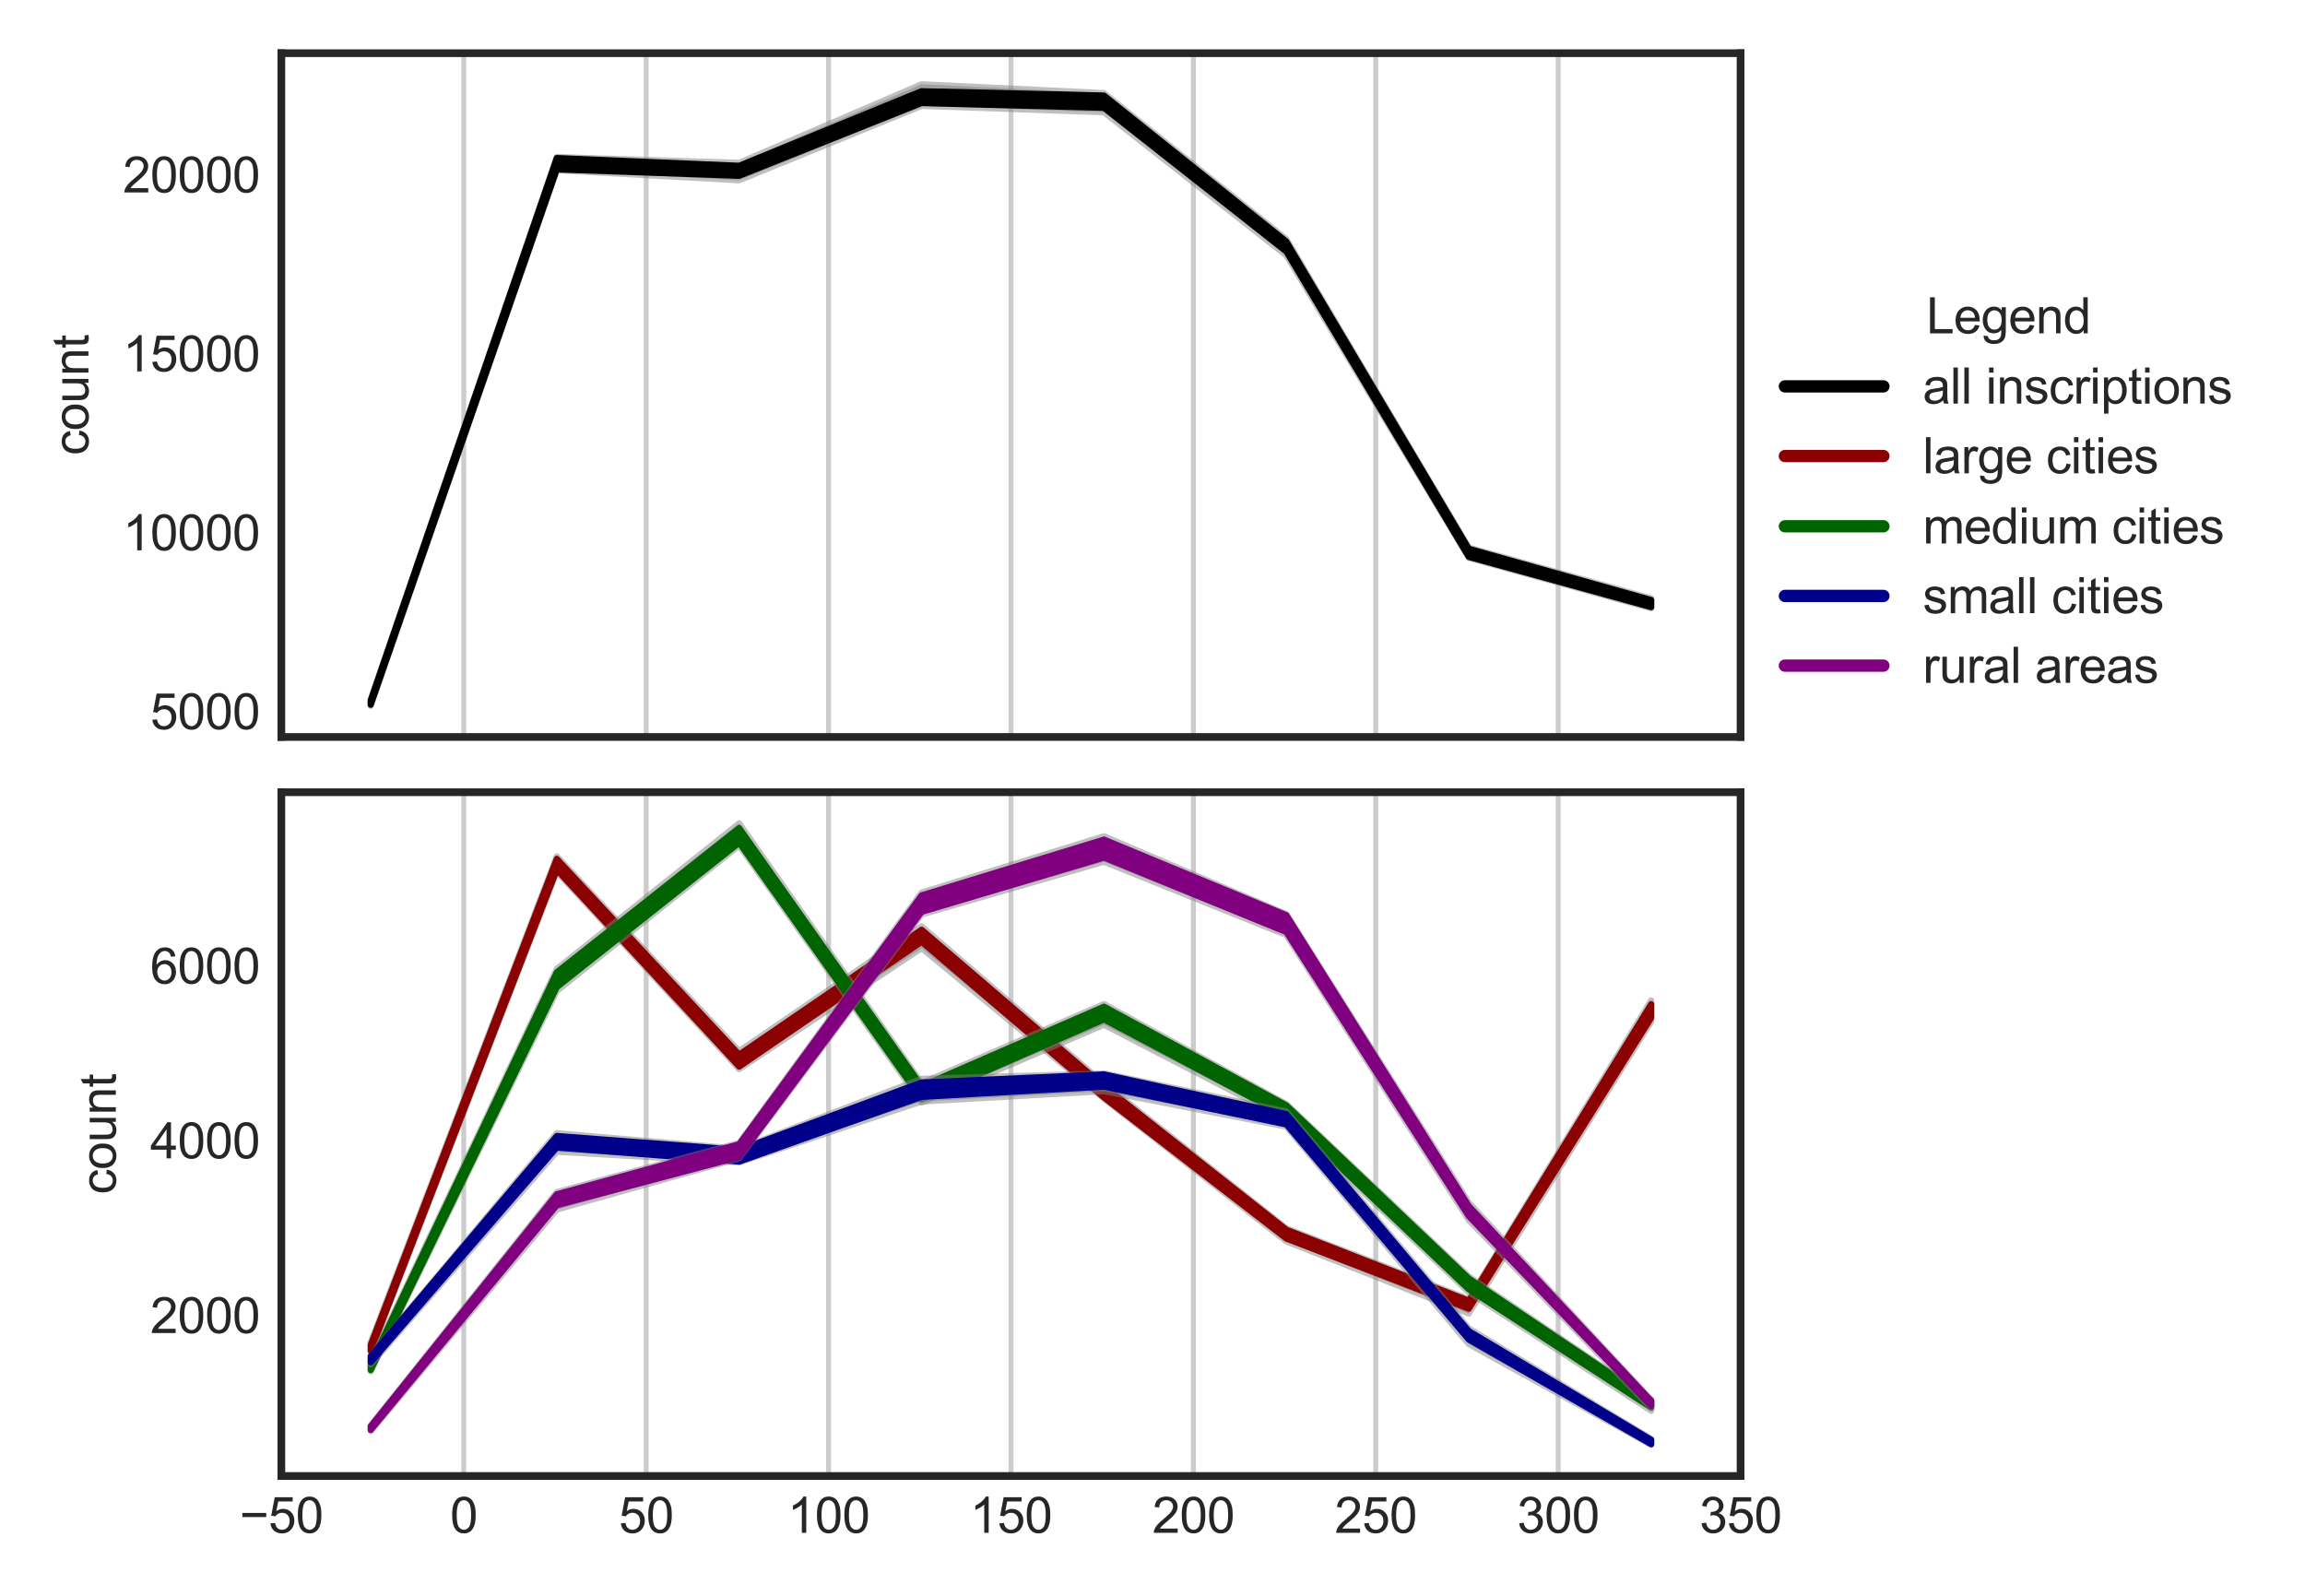 <?xml version="1.0" encoding="utf-8" standalone="no"?>
<!DOCTYPE svg PUBLIC "-//W3C//DTD SVG 1.1//EN"
  "http://www.w3.org/Graphics/SVG/1.1/DTD/svg11.dtd">
<svg xmlns:xlink="http://www.w3.org/1999/xlink" width="374.4pt" height="259.2pt" viewBox="0 0 374.4 259.2" xmlns="http://www.w3.org/2000/svg" version="1.1">
 <defs>
  <style type="text/css">*{stroke-linejoin: round; stroke-linecap: butt}</style>
 </defs>
 <g id="figure_1">
  <g id="patch_1">
   <path d="M 0 259.2 
L 374.4 259.2 
L 374.4 0 
L 0 0 
z
" style="fill: #ffffff"/>
  </g>
  <g id="axes_1">
   <g id="patch_2">
    <path d="M 45.7 119.705 
L 282.72 119.705 
L 282.72 8.64 
L 45.7 8.64 
z
" style="fill: #ffffff"/>
   </g>
   <g id="matplotlib.axis_1">
    <g id="xtick_1">
     <g id="line2d_1">
      <path d="M 45.7 119.705 
L 45.7 8.64 
" clip-path="url(#p7aa129dc1e)" style="fill: none; stroke: #cccccc; stroke-width: 0.8; stroke-linecap: round"/>
     </g>
     <g id="line2d_2"/>
    </g>
    <g id="xtick_2">
     <g id="line2d_3">
      <path d="M 75.328 119.705 
L 75.328 8.64 
" clip-path="url(#p7aa129dc1e)" style="fill: none; stroke: #cccccc; stroke-width: 0.8; stroke-linecap: round"/>
     </g>
     <g id="line2d_4"/>
    </g>
    <g id="xtick_3">
     <g id="line2d_5">
      <path d="M 104.955 119.705 
L 104.955 8.64 
" clip-path="url(#p7aa129dc1e)" style="fill: none; stroke: #cccccc; stroke-width: 0.8; stroke-linecap: round"/>
     </g>
     <g id="line2d_6"/>
    </g>
    <g id="xtick_4">
     <g id="line2d_7">
      <path d="M 134.583 119.705 
L 134.583 8.64 
" clip-path="url(#p7aa129dc1e)" style="fill: none; stroke: #cccccc; stroke-width: 0.8; stroke-linecap: round"/>
     </g>
     <g id="line2d_8"/>
    </g>
    <g id="xtick_5">
     <g id="line2d_9">
      <path d="M 164.21 119.705 
L 164.21 8.64 
" clip-path="url(#p7aa129dc1e)" style="fill: none; stroke: #cccccc; stroke-width: 0.8; stroke-linecap: round"/>
     </g>
     <g id="line2d_10"/>
    </g>
    <g id="xtick_6">
     <g id="line2d_11">
      <path d="M 193.838 119.705 
L 193.838 8.64 
" clip-path="url(#p7aa129dc1e)" style="fill: none; stroke: #cccccc; stroke-width: 0.8; stroke-linecap: round"/>
     </g>
     <g id="line2d_12"/>
    </g>
    <g id="xtick_7">
     <g id="line2d_13">
      <path d="M 223.465 119.705 
L 223.465 8.64 
" clip-path="url(#p7aa129dc1e)" style="fill: none; stroke: #cccccc; stroke-width: 0.8; stroke-linecap: round"/>
     </g>
     <g id="line2d_14"/>
    </g>
    <g id="xtick_8">
     <g id="line2d_15">
      <path d="M 253.093 119.705 
L 253.093 8.64 
" clip-path="url(#p7aa129dc1e)" style="fill: none; stroke: #cccccc; stroke-width: 0.8; stroke-linecap: round"/>
     </g>
     <g id="line2d_16"/>
    </g>
    <g id="xtick_9">
     <g id="line2d_17">
      <path d="M 282.72 119.705 
L 282.72 8.64 
" clip-path="url(#p7aa129dc1e)" style="fill: none; stroke: #cccccc; stroke-width: 0.8; stroke-linecap: round"/>
     </g>
     <g id="line2d_18"/>
    </g>
   </g>
   <g id="matplotlib.axis_2">
    <g id="ytick_1">
     <g id="line2d_19"/>
     <g id="text_1">
      <!-- 5000 -->
      <g style="fill: #262626" transform="translate(24.405 118.444)scale(0.08 -0.08)">
       <defs>
        <path id="ArialMT-35" d="M 266 1200 
L 856 1250 
Q 922 819 1161 601 
Q 1400 384 1738 384 
Q 2144 384 2425 690 
Q 2706 997 2706 1503 
Q 2706 1984 2436 2262 
Q 2166 2541 1728 2541 
Q 1456 2541 1237 2417 
Q 1019 2294 894 2097 
L 366 2166 
L 809 4519 
L 3088 4519 
L 3088 3981 
L 1259 3981 
L 1013 2750 
Q 1425 3038 1878 3038 
Q 2478 3038 2890 2622 
Q 3303 2206 3303 1553 
Q 3303 931 2941 478 
Q 2500 -78 1738 -78 
Q 1113 -78 717 272 
Q 322 622 266 1200 
z
" transform="scale(0.016)"/>
        <path id="ArialMT-30" d="M 266 2259 
Q 266 3072 433 3567 
Q 600 4063 929 4331 
Q 1259 4600 1759 4600 
Q 2128 4600 2406 4451 
Q 2684 4303 2865 4023 
Q 3047 3744 3150 3342 
Q 3253 2941 3253 2259 
Q 3253 1453 3087 958 
Q 2922 463 2592 192 
Q 2263 -78 1759 -78 
Q 1097 -78 719 397 
Q 266 969 266 2259 
z
M 844 2259 
Q 844 1131 1108 757 
Q 1372 384 1759 384 
Q 2147 384 2411 759 
Q 2675 1134 2675 2259 
Q 2675 3391 2411 3762 
Q 2147 4134 1753 4134 
Q 1366 4134 1134 3806 
Q 844 3388 844 2259 
z
" transform="scale(0.016)"/>
       </defs>
       <use xlink:href="#ArialMT-35"/>
       <use xlink:href="#ArialMT-30" x="55.615"/>
       <use xlink:href="#ArialMT-30" x="111.23"/>
       <use xlink:href="#ArialMT-30" x="166.846"/>
      </g>
     </g>
    </g>
    <g id="ytick_2">
     <g id="line2d_20"/>
     <g id="text_2">
      <!-- 10000 -->
      <g style="fill: #262626" transform="translate(19.956 89.382)scale(0.08 -0.08)">
       <defs>
        <path id="ArialMT-31" d="M 2384 0 
L 1822 0 
L 1822 3584 
Q 1619 3391 1289 3197 
Q 959 3003 697 2906 
L 697 3450 
Q 1169 3672 1522 3987 
Q 1875 4303 2022 4600 
L 2384 4600 
L 2384 0 
z
" transform="scale(0.016)"/>
       </defs>
       <use xlink:href="#ArialMT-31"/>
       <use xlink:href="#ArialMT-30" x="55.615"/>
       <use xlink:href="#ArialMT-30" x="111.23"/>
       <use xlink:href="#ArialMT-30" x="166.846"/>
       <use xlink:href="#ArialMT-30" x="222.461"/>
      </g>
     </g>
    </g>
    <g id="ytick_3">
     <g id="line2d_21"/>
     <g id="text_3">
      <!-- 15000 -->
      <g style="fill: #262626" transform="translate(19.956 60.319)scale(0.08 -0.08)">
       <use xlink:href="#ArialMT-31"/>
       <use xlink:href="#ArialMT-35" x="55.615"/>
       <use xlink:href="#ArialMT-30" x="111.23"/>
       <use xlink:href="#ArialMT-30" x="166.846"/>
       <use xlink:href="#ArialMT-30" x="222.461"/>
      </g>
     </g>
    </g>
    <g id="ytick_4">
     <g id="line2d_22"/>
     <g id="text_4">
      <!-- 20000 -->
      <g style="fill: #262626" transform="translate(19.956 31.257)scale(0.08 -0.08)">
       <defs>
        <path id="ArialMT-32" d="M 3222 541 
L 3222 0 
L 194 0 
Q 188 203 259 391 
Q 375 700 629 1000 
Q 884 1300 1366 1694 
Q 2113 2306 2375 2664 
Q 2638 3022 2638 3341 
Q 2638 3675 2398 3904 
Q 2159 4134 1775 4134 
Q 1369 4134 1125 3890 
Q 881 3647 878 3216 
L 300 3275 
Q 359 3922 746 4261 
Q 1134 4600 1788 4600 
Q 2447 4600 2831 4234 
Q 3216 3869 3216 3328 
Q 3216 3053 3103 2787 
Q 2991 2522 2730 2228 
Q 2469 1934 1863 1422 
Q 1356 997 1212 845 
Q 1069 694 975 541 
L 3222 541 
z
" transform="scale(0.016)"/>
       </defs>
       <use xlink:href="#ArialMT-32"/>
       <use xlink:href="#ArialMT-30" x="55.615"/>
       <use xlink:href="#ArialMT-30" x="111.23"/>
       <use xlink:href="#ArialMT-30" x="166.846"/>
       <use xlink:href="#ArialMT-30" x="222.461"/>
      </g>
     </g>
    </g>
    <g id="text_5">
     <!-- count -->
     <g style="fill: #262626" transform="translate(14.366 73.957)rotate(-90)scale(0.08 -0.08)">
      <defs>
       <path id="ArialMT-63" d="M 2588 1216 
L 3141 1144 
Q 3050 572 2676 248 
Q 2303 -75 1759 -75 
Q 1078 -75 664 370 
Q 250 816 250 1647 
Q 250 2184 428 2587 
Q 606 2991 970 3192 
Q 1334 3394 1763 3394 
Q 2303 3394 2647 3120 
Q 2991 2847 3088 2344 
L 2541 2259 
Q 2463 2594 2264 2762 
Q 2066 2931 1784 2931 
Q 1359 2931 1093 2626 
Q 828 2322 828 1663 
Q 828 994 1084 691 
Q 1341 388 1753 388 
Q 2084 388 2306 591 
Q 2528 794 2588 1216 
z
" transform="scale(0.016)"/>
       <path id="ArialMT-6f" d="M 213 1659 
Q 213 2581 725 3025 
Q 1153 3394 1769 3394 
Q 2453 3394 2887 2945 
Q 3322 2497 3322 1706 
Q 3322 1066 3130 698 
Q 2938 331 2570 128 
Q 2203 -75 1769 -75 
Q 1072 -75 642 372 
Q 213 819 213 1659 
z
M 791 1659 
Q 791 1022 1069 705 
Q 1347 388 1769 388 
Q 2188 388 2466 706 
Q 2744 1025 2744 1678 
Q 2744 2294 2464 2611 
Q 2184 2928 1769 2928 
Q 1347 2928 1069 2612 
Q 791 2297 791 1659 
z
" transform="scale(0.016)"/>
       <path id="ArialMT-75" d="M 2597 0 
L 2597 488 
Q 2209 -75 1544 -75 
Q 1250 -75 995 37 
Q 741 150 617 320 
Q 494 491 444 738 
Q 409 903 409 1263 
L 409 3319 
L 972 3319 
L 972 1478 
Q 972 1038 1006 884 
Q 1059 663 1231 536 
Q 1403 409 1656 409 
Q 1909 409 2131 539 
Q 2353 669 2445 892 
Q 2538 1116 2538 1541 
L 2538 3319 
L 3100 3319 
L 3100 0 
L 2597 0 
z
" transform="scale(0.016)"/>
       <path id="ArialMT-6e" d="M 422 0 
L 422 3319 
L 928 3319 
L 928 2847 
Q 1294 3394 1984 3394 
Q 2284 3394 2536 3286 
Q 2788 3178 2913 3003 
Q 3038 2828 3088 2588 
Q 3119 2431 3119 2041 
L 3119 0 
L 2556 0 
L 2556 2019 
Q 2556 2363 2490 2533 
Q 2425 2703 2258 2804 
Q 2091 2906 1866 2906 
Q 1506 2906 1245 2678 
Q 984 2450 984 1813 
L 984 0 
L 422 0 
z
" transform="scale(0.016)"/>
       <path id="ArialMT-74" d="M 1650 503 
L 1731 6 
Q 1494 -44 1306 -44 
Q 1000 -44 831 53 
Q 663 150 594 308 
Q 525 466 525 972 
L 525 2881 
L 113 2881 
L 113 3319 
L 525 3319 
L 525 4141 
L 1084 4478 
L 1084 3319 
L 1650 3319 
L 1650 2881 
L 1084 2881 
L 1084 941 
Q 1084 700 1114 631 
Q 1144 563 1211 522 
Q 1278 481 1403 481 
Q 1497 481 1650 503 
z
" transform="scale(0.016)"/>
      </defs>
      <use xlink:href="#ArialMT-63"/>
      <use xlink:href="#ArialMT-6f" x="50"/>
      <use xlink:href="#ArialMT-75" x="105.615"/>
      <use xlink:href="#ArialMT-6e" x="161.23"/>
      <use xlink:href="#ArialMT-74" x="216.846"/>
     </g>
    </g>
   </g>
   <g id="patch_3">
    <path d="M 60.217 114.657 
L 90.438 27.65 
L 120.065 29.283 
L 149.693 17.199 
L 179.32 18.228 
L 208.948 41.507 
L 238.575 90.622 
L 268.203 98.812 
L 268.203 97.19 
L 238.575 88.942 
L 208.948 38.845 
L 179.32 15.118 
L 149.693 13.688 
L 120.065 26.447 
L 90.438 25.499 
L 60.217 113.628 
z
" clip-path="url(#p7aa129dc1e)" style="fill: #808080; opacity: 0.5; stroke: #808080; stroke-linejoin: miter"/>
   </g>
   <g id="patch_4">
    <path d="M 60.217 114.471 
L 90.438 27.516 
L 120.065 28.551 
L 149.693 16.74 
L 179.32 17.507 
L 208.948 40.862 
L 238.575 90.454 
L 268.203 98.614 
L 268.203 97.463 
L 238.575 89.134 
L 208.948 39.24 
L 179.32 15.519 
L 149.693 14.804 
L 120.065 26.929 
L 90.438 25.668 
L 60.217 113.75 
z
" clip-path="url(#p7aa129dc1e)" style="stroke: #000000; stroke-linejoin: miter"/>
   </g>
   <g id="patch_5">
    <path d="M 45.7 119.705 
L 45.7 8.64 
" style="fill: none; stroke: #262626; stroke-width: 1.25; stroke-linejoin: miter; stroke-linecap: square"/>
   </g>
   <g id="patch_6">
    <path d="M 282.72 119.705 
L 282.72 8.64 
" style="fill: none; stroke: #262626; stroke-width: 1.25; stroke-linejoin: miter; stroke-linecap: square"/>
   </g>
   <g id="patch_7">
    <path d="M 45.7 119.705 
L 282.72 119.705 
" style="fill: none; stroke: #262626; stroke-width: 1.25; stroke-linejoin: miter; stroke-linecap: square"/>
   </g>
   <g id="patch_8">
    <path d="M 45.7 8.64 
L 282.72 8.64 
" style="fill: none; stroke: #262626; stroke-width: 1.25; stroke-linejoin: miter; stroke-linecap: square"/>
   </g>
   <g id="legend_1">
    <g id="text_6">
     <!-- Legend -->
     <g style="fill: #262626" transform="translate(312.894 54.146)scale(0.08 -0.08)">
      <defs>
       <path id="ArialMT-4c" d="M 469 0 
L 469 4581 
L 1075 4581 
L 1075 541 
L 3331 541 
L 3331 0 
L 469 0 
z
" transform="scale(0.016)"/>
       <path id="ArialMT-65" d="M 2694 1069 
L 3275 997 
Q 3138 488 2766 206 
Q 2394 -75 1816 -75 
Q 1088 -75 661 373 
Q 234 822 234 1631 
Q 234 2469 665 2931 
Q 1097 3394 1784 3394 
Q 2450 3394 2872 2941 
Q 3294 2488 3294 1666 
Q 3294 1616 3291 1516 
L 816 1516 
Q 847 969 1125 678 
Q 1403 388 1819 388 
Q 2128 388 2347 550 
Q 2566 713 2694 1069 
z
M 847 1978 
L 2700 1978 
Q 2663 2397 2488 2606 
Q 2219 2931 1791 2931 
Q 1403 2931 1139 2672 
Q 875 2413 847 1978 
z
" transform="scale(0.016)"/>
       <path id="ArialMT-67" d="M 319 -275 
L 866 -356 
Q 900 -609 1056 -725 
Q 1266 -881 1628 -881 
Q 2019 -881 2231 -725 
Q 2444 -569 2519 -288 
Q 2563 -116 2559 434 
Q 2191 0 1641 0 
Q 956 0 581 494 
Q 206 988 206 1678 
Q 206 2153 378 2554 
Q 550 2956 876 3175 
Q 1203 3394 1644 3394 
Q 2231 3394 2613 2919 
L 2613 3319 
L 3131 3319 
L 3131 450 
Q 3131 -325 2973 -648 
Q 2816 -972 2473 -1159 
Q 2131 -1347 1631 -1347 
Q 1038 -1347 672 -1080 
Q 306 -813 319 -275 
z
M 784 1719 
Q 784 1066 1043 766 
Q 1303 466 1694 466 
Q 2081 466 2343 764 
Q 2606 1063 2606 1700 
Q 2606 2309 2336 2618 
Q 2066 2928 1684 2928 
Q 1309 2928 1046 2623 
Q 784 2319 784 1719 
z
" transform="scale(0.016)"/>
       <path id="ArialMT-64" d="M 2575 0 
L 2575 419 
Q 2259 -75 1647 -75 
Q 1250 -75 917 144 
Q 584 363 401 755 
Q 219 1147 219 1656 
Q 219 2153 384 2558 
Q 550 2963 881 3178 
Q 1213 3394 1622 3394 
Q 1922 3394 2156 3267 
Q 2391 3141 2538 2938 
L 2538 4581 
L 3097 4581 
L 3097 0 
L 2575 0 
z
M 797 1656 
Q 797 1019 1065 703 
Q 1334 388 1700 388 
Q 2069 388 2326 689 
Q 2584 991 2584 1609 
Q 2584 2291 2321 2609 
Q 2059 2928 1675 2928 
Q 1300 2928 1048 2622 
Q 797 2316 797 1656 
z
" transform="scale(0.016)"/>
      </defs>
      <use xlink:href="#ArialMT-4c"/>
      <use xlink:href="#ArialMT-65" x="55.615"/>
      <use xlink:href="#ArialMT-67" x="111.23"/>
      <use xlink:href="#ArialMT-65" x="166.846"/>
      <use xlink:href="#ArialMT-6e" x="222.461"/>
      <use xlink:href="#ArialMT-64" x="278.076"/>
     </g>
    </g>
    <g id="line2d_23">
     <path d="M 289.92 62.756 
L 297.92 62.756 
L 305.92 62.756 
" style="fill: none; stroke: #000000; stroke-width: 2; stroke-linecap: round"/>
    </g>
    <g id="text_7">
     <!-- all inscriptions -->
     <g style="fill: #262626" transform="translate(312.32 65.556)scale(0.08 -0.08)">
      <defs>
       <path id="ArialMT-61" d="M 2588 409 
Q 2275 144 1986 34 
Q 1697 -75 1366 -75 
Q 819 -75 525 192 
Q 231 459 231 875 
Q 231 1119 342 1320 
Q 453 1522 633 1644 
Q 813 1766 1038 1828 
Q 1203 1872 1538 1913 
Q 2219 1994 2541 2106 
Q 2544 2222 2544 2253 
Q 2544 2597 2384 2738 
Q 2169 2928 1744 2928 
Q 1347 2928 1158 2789 
Q 969 2650 878 2297 
L 328 2372 
Q 403 2725 575 2942 
Q 747 3159 1072 3276 
Q 1397 3394 1825 3394 
Q 2250 3394 2515 3294 
Q 2781 3194 2906 3042 
Q 3031 2891 3081 2659 
Q 3109 2516 3109 2141 
L 3109 1391 
Q 3109 606 3145 398 
Q 3181 191 3288 0 
L 2700 0 
Q 2613 175 2588 409 
z
M 2541 1666 
Q 2234 1541 1622 1453 
Q 1275 1403 1131 1340 
Q 988 1278 909 1158 
Q 831 1038 831 891 
Q 831 666 1001 516 
Q 1172 366 1500 366 
Q 1825 366 2078 508 
Q 2331 650 2450 897 
Q 2541 1088 2541 1459 
L 2541 1666 
z
" transform="scale(0.016)"/>
       <path id="ArialMT-6c" d="M 409 0 
L 409 4581 
L 972 4581 
L 972 0 
L 409 0 
z
" transform="scale(0.016)"/>
       <path id="ArialMT-20" transform="scale(0.016)"/>
       <path id="ArialMT-69" d="M 425 3934 
L 425 4581 
L 988 4581 
L 988 3934 
L 425 3934 
z
M 425 0 
L 425 3319 
L 988 3319 
L 988 0 
L 425 0 
z
" transform="scale(0.016)"/>
       <path id="ArialMT-73" d="M 197 991 
L 753 1078 
Q 800 744 1014 566 
Q 1228 388 1613 388 
Q 2000 388 2187 545 
Q 2375 703 2375 916 
Q 2375 1106 2209 1216 
Q 2094 1291 1634 1406 
Q 1016 1563 777 1677 
Q 538 1791 414 1992 
Q 291 2194 291 2438 
Q 291 2659 392 2848 
Q 494 3038 669 3163 
Q 800 3259 1026 3326 
Q 1253 3394 1513 3394 
Q 1903 3394 2198 3281 
Q 2494 3169 2634 2976 
Q 2775 2784 2828 2463 
L 2278 2388 
Q 2241 2644 2061 2787 
Q 1881 2931 1553 2931 
Q 1166 2931 1000 2803 
Q 834 2675 834 2503 
Q 834 2394 903 2306 
Q 972 2216 1119 2156 
Q 1203 2125 1616 2013 
Q 2213 1853 2448 1751 
Q 2684 1650 2818 1456 
Q 2953 1263 2953 975 
Q 2953 694 2789 445 
Q 2625 197 2315 61 
Q 2006 -75 1616 -75 
Q 969 -75 630 194 
Q 291 463 197 991 
z
" transform="scale(0.016)"/>
       <path id="ArialMT-72" d="M 416 0 
L 416 3319 
L 922 3319 
L 922 2816 
Q 1116 3169 1280 3281 
Q 1444 3394 1641 3394 
Q 1925 3394 2219 3213 
L 2025 2691 
Q 1819 2813 1613 2813 
Q 1428 2813 1281 2702 
Q 1134 2591 1072 2394 
Q 978 2094 978 1738 
L 978 0 
L 416 0 
z
" transform="scale(0.016)"/>
       <path id="ArialMT-70" d="M 422 -1272 
L 422 3319 
L 934 3319 
L 934 2888 
Q 1116 3141 1344 3267 
Q 1572 3394 1897 3394 
Q 2322 3394 2647 3175 
Q 2972 2956 3137 2557 
Q 3303 2159 3303 1684 
Q 3303 1175 3120 767 
Q 2938 359 2589 142 
Q 2241 -75 1856 -75 
Q 1575 -75 1351 44 
Q 1128 163 984 344 
L 984 -1272 
L 422 -1272 
z
M 931 1641 
Q 931 1000 1190 694 
Q 1450 388 1819 388 
Q 2194 388 2461 705 
Q 2728 1022 2728 1688 
Q 2728 2322 2467 2637 
Q 2206 2953 1844 2953 
Q 1484 2953 1207 2617 
Q 931 2281 931 1641 
z
" transform="scale(0.016)"/>
      </defs>
      <use xlink:href="#ArialMT-61"/>
      <use xlink:href="#ArialMT-6c" x="55.615"/>
      <use xlink:href="#ArialMT-6c" x="77.832"/>
      <use xlink:href="#ArialMT-20" x="100.049"/>
      <use xlink:href="#ArialMT-69" x="127.832"/>
      <use xlink:href="#ArialMT-6e" x="150.049"/>
      <use xlink:href="#ArialMT-73" x="205.664"/>
      <use xlink:href="#ArialMT-63" x="255.664"/>
      <use xlink:href="#ArialMT-72" x="305.664"/>
      <use xlink:href="#ArialMT-69" x="338.965"/>
      <use xlink:href="#ArialMT-70" x="361.182"/>
      <use xlink:href="#ArialMT-74" x="416.797"/>
      <use xlink:href="#ArialMT-69" x="444.58"/>
      <use xlink:href="#ArialMT-6f" x="466.797"/>
      <use xlink:href="#ArialMT-6e" x="522.412"/>
      <use xlink:href="#ArialMT-73" x="578.027"/>
     </g>
    </g>
    <g id="line2d_24">
     <path d="M 289.92 74.073 
L 297.92 74.073 
L 305.92 74.073 
" style="fill: none; stroke: #8b0000; stroke-width: 2; stroke-linecap: round"/>
    </g>
    <g id="text_8">
     <!-- large cities -->
     <g style="fill: #262626" transform="translate(312.32 76.873)scale(0.08 -0.08)">
      <use xlink:href="#ArialMT-6c"/>
      <use xlink:href="#ArialMT-61" x="22.217"/>
      <use xlink:href="#ArialMT-72" x="77.832"/>
      <use xlink:href="#ArialMT-67" x="111.133"/>
      <use xlink:href="#ArialMT-65" x="166.748"/>
      <use xlink:href="#ArialMT-20" x="222.363"/>
      <use xlink:href="#ArialMT-63" x="250.146"/>
      <use xlink:href="#ArialMT-69" x="300.146"/>
      <use xlink:href="#ArialMT-74" x="322.363"/>
      <use xlink:href="#ArialMT-69" x="350.146"/>
      <use xlink:href="#ArialMT-65" x="372.363"/>
      <use xlink:href="#ArialMT-73" x="427.979"/>
     </g>
    </g>
    <g id="line2d_25">
     <path d="M 289.92 85.483 
L 297.92 85.483 
L 305.92 85.483 
" style="fill: none; stroke: #006400; stroke-width: 2; stroke-linecap: round"/>
    </g>
    <g id="text_9">
     <!-- medium cities -->
     <g style="fill: #262626" transform="translate(312.32 88.283)scale(0.08 -0.08)">
      <defs>
       <path id="ArialMT-6d" d="M 422 0 
L 422 3319 
L 925 3319 
L 925 2853 
Q 1081 3097 1340 3245 
Q 1600 3394 1931 3394 
Q 2300 3394 2536 3241 
Q 2772 3088 2869 2813 
Q 3263 3394 3894 3394 
Q 4388 3394 4653 3120 
Q 4919 2847 4919 2278 
L 4919 0 
L 4359 0 
L 4359 2091 
Q 4359 2428 4304 2576 
Q 4250 2725 4106 2815 
Q 3963 2906 3769 2906 
Q 3419 2906 3187 2673 
Q 2956 2441 2956 1928 
L 2956 0 
L 2394 0 
L 2394 2156 
Q 2394 2531 2256 2718 
Q 2119 2906 1806 2906 
Q 1569 2906 1367 2781 
Q 1166 2656 1075 2415 
Q 984 2175 984 1722 
L 984 0 
L 422 0 
z
" transform="scale(0.016)"/>
      </defs>
      <use xlink:href="#ArialMT-6d"/>
      <use xlink:href="#ArialMT-65" x="83.301"/>
      <use xlink:href="#ArialMT-64" x="138.916"/>
      <use xlink:href="#ArialMT-69" x="194.531"/>
      <use xlink:href="#ArialMT-75" x="216.748"/>
      <use xlink:href="#ArialMT-6d" x="272.363"/>
      <use xlink:href="#ArialMT-20" x="355.664"/>
      <use xlink:href="#ArialMT-63" x="383.447"/>
      <use xlink:href="#ArialMT-69" x="433.447"/>
      <use xlink:href="#ArialMT-74" x="455.664"/>
      <use xlink:href="#ArialMT-69" x="483.447"/>
      <use xlink:href="#ArialMT-65" x="505.664"/>
      <use xlink:href="#ArialMT-73" x="561.279"/>
     </g>
    </g>
    <g id="line2d_26">
     <path d="M 289.92 96.799 
L 297.92 96.799 
L 305.92 96.799 
" style="fill: none; stroke: #00008b; stroke-width: 2; stroke-linecap: round"/>
    </g>
    <g id="text_10">
     <!-- small cities -->
     <g style="fill: #262626" transform="translate(312.32 99.599)scale(0.08 -0.08)">
      <use xlink:href="#ArialMT-73"/>
      <use xlink:href="#ArialMT-6d" x="50"/>
      <use xlink:href="#ArialMT-61" x="133.301"/>
      <use xlink:href="#ArialMT-6c" x="188.916"/>
      <use xlink:href="#ArialMT-6c" x="211.133"/>
      <use xlink:href="#ArialMT-20" x="233.35"/>
      <use xlink:href="#ArialMT-63" x="261.133"/>
      <use xlink:href="#ArialMT-69" x="311.133"/>
      <use xlink:href="#ArialMT-74" x="333.35"/>
      <use xlink:href="#ArialMT-69" x="361.133"/>
      <use xlink:href="#ArialMT-65" x="383.35"/>
      <use xlink:href="#ArialMT-73" x="438.965"/>
     </g>
    </g>
    <g id="line2d_27">
     <path d="M 289.92 108.115 
L 297.92 108.115 
L 305.92 108.115 
" style="fill: none; stroke: #800080; stroke-width: 2; stroke-linecap: round"/>
    </g>
    <g id="text_11">
     <!-- rural areas -->
     <g style="fill: #262626" transform="translate(312.32 110.915)scale(0.08 -0.08)">
      <use xlink:href="#ArialMT-72"/>
      <use xlink:href="#ArialMT-75" x="33.301"/>
      <use xlink:href="#ArialMT-72" x="88.916"/>
      <use xlink:href="#ArialMT-61" x="122.217"/>
      <use xlink:href="#ArialMT-6c" x="177.832"/>
      <use xlink:href="#ArialMT-20" x="200.049"/>
      <use xlink:href="#ArialMT-61" x="227.832"/>
      <use xlink:href="#ArialMT-72" x="283.447"/>
      <use xlink:href="#ArialMT-65" x="316.748"/>
      <use xlink:href="#ArialMT-61" x="372.363"/>
      <use xlink:href="#ArialMT-73" x="427.979"/>
     </g>
    </g>
   </g>
  </g>
  <g id="axes_2">
   <g id="patch_9">
    <path d="M 45.7 239.744 
L 282.72 239.744 
L 282.72 128.679 
L 45.7 128.679 
z
" style="fill: #ffffff"/>
   </g>
   <g id="matplotlib.axis_3">
    <g id="xtick_10">
     <g id="line2d_28">
      <path d="M 45.7 239.744 
L 45.7 128.679 
" clip-path="url(#p2ffa3927b7)" style="fill: none; stroke: #cccccc; stroke-width: 0.8; stroke-linecap: round"/>
     </g>
     <g id="line2d_29"/>
     <g id="text_12">
      <!-- −50 -->
      <g style="fill: #262626" transform="translate(38.915 248.97)scale(0.08 -0.08)">
       <defs>
        <path id="ArialMT-2212" d="M 3381 1997 
L 356 1997 
L 356 2522 
L 3381 2522 
L 3381 1997 
z
" transform="scale(0.016)"/>
       </defs>
       <use xlink:href="#ArialMT-2212"/>
       <use xlink:href="#ArialMT-35" x="58.398"/>
       <use xlink:href="#ArialMT-30" x="114.014"/>
      </g>
     </g>
    </g>
    <g id="xtick_11">
     <g id="line2d_30">
      <path d="M 75.328 239.744 
L 75.328 128.679 
" clip-path="url(#p2ffa3927b7)" style="fill: none; stroke: #cccccc; stroke-width: 0.8; stroke-linecap: round"/>
     </g>
     <g id="line2d_31"/>
     <g id="text_13">
      <!-- 0 -->
      <g style="fill: #262626" transform="translate(73.103 248.97)scale(0.08 -0.08)">
       <use xlink:href="#ArialMT-30"/>
      </g>
     </g>
    </g>
    <g id="xtick_12">
     <g id="line2d_32">
      <path d="M 104.955 239.744 
L 104.955 128.679 
" clip-path="url(#p2ffa3927b7)" style="fill: none; stroke: #cccccc; stroke-width: 0.8; stroke-linecap: round"/>
     </g>
     <g id="line2d_33"/>
     <g id="text_14">
      <!-- 50 -->
      <g style="fill: #262626" transform="translate(100.506 248.97)scale(0.08 -0.08)">
       <use xlink:href="#ArialMT-35"/>
       <use xlink:href="#ArialMT-30" x="55.615"/>
      </g>
     </g>
    </g>
    <g id="xtick_13">
     <g id="line2d_34">
      <path d="M 134.583 239.744 
L 134.583 128.679 
" clip-path="url(#p2ffa3927b7)" style="fill: none; stroke: #cccccc; stroke-width: 0.8; stroke-linecap: round"/>
     </g>
     <g id="line2d_35"/>
     <g id="text_15">
      <!-- 100 -->
      <g style="fill: #262626" transform="translate(127.909 248.97)scale(0.08 -0.08)">
       <use xlink:href="#ArialMT-31"/>
       <use xlink:href="#ArialMT-30" x="55.615"/>
       <use xlink:href="#ArialMT-30" x="111.23"/>
      </g>
     </g>
    </g>
    <g id="xtick_14">
     <g id="line2d_36">
      <path d="M 164.21 239.744 
L 164.21 128.679 
" clip-path="url(#p2ffa3927b7)" style="fill: none; stroke: #cccccc; stroke-width: 0.8; stroke-linecap: round"/>
     </g>
     <g id="line2d_37"/>
     <g id="text_16">
      <!-- 150 -->
      <g style="fill: #262626" transform="translate(157.537 248.97)scale(0.08 -0.08)">
       <use xlink:href="#ArialMT-31"/>
       <use xlink:href="#ArialMT-35" x="55.615"/>
       <use xlink:href="#ArialMT-30" x="111.23"/>
      </g>
     </g>
    </g>
    <g id="xtick_15">
     <g id="line2d_38">
      <path d="M 193.838 239.744 
L 193.838 128.679 
" clip-path="url(#p2ffa3927b7)" style="fill: none; stroke: #cccccc; stroke-width: 0.8; stroke-linecap: round"/>
     </g>
     <g id="line2d_39"/>
     <g id="text_17">
      <!-- 200 -->
      <g style="fill: #262626" transform="translate(187.164 248.97)scale(0.08 -0.08)">
       <use xlink:href="#ArialMT-32"/>
       <use xlink:href="#ArialMT-30" x="55.615"/>
       <use xlink:href="#ArialMT-30" x="111.23"/>
      </g>
     </g>
    </g>
    <g id="xtick_16">
     <g id="line2d_40">
      <path d="M 223.465 239.744 
L 223.465 128.679 
" clip-path="url(#p2ffa3927b7)" style="fill: none; stroke: #cccccc; stroke-width: 0.8; stroke-linecap: round"/>
     </g>
     <g id="line2d_41"/>
     <g id="text_18">
      <!-- 250 -->
      <g style="fill: #262626" transform="translate(216.792 248.97)scale(0.08 -0.08)">
       <use xlink:href="#ArialMT-32"/>
       <use xlink:href="#ArialMT-35" x="55.615"/>
       <use xlink:href="#ArialMT-30" x="111.23"/>
      </g>
     </g>
    </g>
    <g id="xtick_17">
     <g id="line2d_42">
      <path d="M 253.093 239.744 
L 253.093 128.679 
" clip-path="url(#p2ffa3927b7)" style="fill: none; stroke: #cccccc; stroke-width: 0.8; stroke-linecap: round"/>
     </g>
     <g id="line2d_43"/>
     <g id="text_19">
      <!-- 300 -->
      <g style="fill: #262626" transform="translate(246.419 248.97)scale(0.08 -0.08)">
       <defs>
        <path id="ArialMT-33" d="M 269 1209 
L 831 1284 
Q 928 806 1161 595 
Q 1394 384 1728 384 
Q 2125 384 2398 659 
Q 2672 934 2672 1341 
Q 2672 1728 2419 1979 
Q 2166 2231 1775 2231 
Q 1616 2231 1378 2169 
L 1441 2663 
Q 1497 2656 1531 2656 
Q 1891 2656 2178 2843 
Q 2466 3031 2466 3422 
Q 2466 3731 2256 3934 
Q 2047 4138 1716 4138 
Q 1388 4138 1169 3931 
Q 950 3725 888 3313 
L 325 3413 
Q 428 3978 793 4289 
Q 1159 4600 1703 4600 
Q 2078 4600 2393 4439 
Q 2709 4278 2876 4000 
Q 3044 3722 3044 3409 
Q 3044 3113 2884 2869 
Q 2725 2625 2413 2481 
Q 2819 2388 3044 2092 
Q 3269 1797 3269 1353 
Q 3269 753 2831 336 
Q 2394 -81 1725 -81 
Q 1122 -81 723 278 
Q 325 638 269 1209 
z
" transform="scale(0.016)"/>
       </defs>
       <use xlink:href="#ArialMT-33"/>
       <use xlink:href="#ArialMT-30" x="55.615"/>
       <use xlink:href="#ArialMT-30" x="111.23"/>
      </g>
     </g>
    </g>
    <g id="xtick_18">
     <g id="line2d_44">
      <path d="M 282.72 239.744 
L 282.72 128.679 
" clip-path="url(#p2ffa3927b7)" style="fill: none; stroke: #cccccc; stroke-width: 0.8; stroke-linecap: round"/>
     </g>
     <g id="line2d_45"/>
     <g id="text_20">
      <!-- 350 -->
      <g style="fill: #262626" transform="translate(276.047 248.97)scale(0.08 -0.08)">
       <use xlink:href="#ArialMT-33"/>
       <use xlink:href="#ArialMT-35" x="55.615"/>
       <use xlink:href="#ArialMT-30" x="111.23"/>
      </g>
     </g>
    </g>
   </g>
   <g id="matplotlib.axis_4">
    <g id="ytick_5">
     <g id="line2d_46"/>
     <g id="text_21">
      <!-- 2000 -->
      <g style="fill: #262626" transform="translate(24.405 216.528)scale(0.08 -0.08)">
       <use xlink:href="#ArialMT-32"/>
       <use xlink:href="#ArialMT-30" x="55.615"/>
       <use xlink:href="#ArialMT-30" x="111.23"/>
       <use xlink:href="#ArialMT-30" x="166.846"/>
      </g>
     </g>
    </g>
    <g id="ytick_6">
     <g id="line2d_47"/>
     <g id="text_22">
      <!-- 4000 -->
      <g style="fill: #262626" transform="translate(24.405 188.146)scale(0.08 -0.08)">
       <defs>
        <path id="ArialMT-34" d="M 2069 0 
L 2069 1097 
L 81 1097 
L 81 1613 
L 2172 4581 
L 2631 4581 
L 2631 1613 
L 3250 1613 
L 3250 1097 
L 2631 1097 
L 2631 0 
L 2069 0 
z
M 2069 1613 
L 2069 3678 
L 634 1613 
L 2069 1613 
z
" transform="scale(0.016)"/>
       </defs>
       <use xlink:href="#ArialMT-34"/>
       <use xlink:href="#ArialMT-30" x="55.615"/>
       <use xlink:href="#ArialMT-30" x="111.23"/>
       <use xlink:href="#ArialMT-30" x="166.846"/>
      </g>
     </g>
    </g>
    <g id="ytick_7">
     <g id="line2d_48"/>
     <g id="text_23">
      <!-- 6000 -->
      <g style="fill: #262626" transform="translate(24.405 159.764)scale(0.08 -0.08)">
       <defs>
        <path id="ArialMT-36" d="M 3184 3459 
L 2625 3416 
Q 2550 3747 2413 3897 
Q 2184 4138 1850 4138 
Q 1581 4138 1378 3988 
Q 1113 3794 959 3422 
Q 806 3050 800 2363 
Q 1003 2672 1297 2822 
Q 1591 2972 1913 2972 
Q 2475 2972 2870 2558 
Q 3266 2144 3266 1488 
Q 3266 1056 3080 686 
Q 2894 316 2569 119 
Q 2244 -78 1831 -78 
Q 1128 -78 684 439 
Q 241 956 241 2144 
Q 241 3472 731 4075 
Q 1159 4600 1884 4600 
Q 2425 4600 2770 4297 
Q 3116 3994 3184 3459 
z
M 888 1484 
Q 888 1194 1011 928 
Q 1134 663 1356 523 
Q 1578 384 1822 384 
Q 2178 384 2434 671 
Q 2691 959 2691 1453 
Q 2691 1928 2437 2201 
Q 2184 2475 1800 2475 
Q 1419 2475 1153 2201 
Q 888 1928 888 1484 
z
" transform="scale(0.016)"/>
       </defs>
       <use xlink:href="#ArialMT-36"/>
       <use xlink:href="#ArialMT-30" x="55.615"/>
       <use xlink:href="#ArialMT-30" x="111.23"/>
       <use xlink:href="#ArialMT-30" x="166.846"/>
      </g>
     </g>
    </g>
    <g id="text_24">
     <!-- count -->
     <g style="fill: #262626" transform="translate(18.815 193.996)rotate(-90)scale(0.08 -0.08)">
      <use xlink:href="#ArialMT-63"/>
      <use xlink:href="#ArialMT-6f" x="50"/>
      <use xlink:href="#ArialMT-75" x="105.615"/>
      <use xlink:href="#ArialMT-6e" x="161.23"/>
      <use xlink:href="#ArialMT-74" x="216.846"/>
     </g>
    </g>
   </g>
   <g id="patch_10">
    <path d="M 60.217 219.667 
L 90.438 141.589 
L 120.065 173.66 
L 149.693 154.006 
L 179.32 178.457 
L 208.948 201.645 
L 238.575 213.352 
L 268.203 165.926 
L 268.203 162.478 
L 238.575 211.025 
L 208.948 199.516 
L 179.32 176.002 
L 149.693 150.458 
L 120.065 170.737 
L 90.438 139.091 
L 60.217 218.007 
z
" clip-path="url(#p2ffa3927b7)" style="fill: #808080; opacity: 0.5; stroke: #808080; stroke-linejoin: miter"/>
   </g>
   <g id="patch_11">
    <path d="M 60.217 219.426 
L 90.438 141.277 
L 120.065 173.249 
L 149.693 152.956 
L 179.32 178.272 
L 208.948 201.176 
L 238.575 212.572 
L 268.203 165.316 
L 268.203 163.102 
L 238.575 211.28 
L 208.948 199.743 
L 179.32 176.413 
L 149.693 151.012 
L 120.065 171.305 
L 90.438 139.503 
L 60.217 218.447 
z
" clip-path="url(#p2ffa3927b7)" style="fill: #8b0000; stroke: #8b0000; stroke-linejoin: miter"/>
   </g>
   <g id="patch_12">
    <path d="M 60.217 222.761 
L 90.438 160.974 
L 120.065 137.332 
L 149.693 179.081 
L 179.32 166.451 
L 208.948 181.806 
L 238.575 209.904 
L 268.203 229.147 
L 268.203 227.344 
L 238.575 207.335 
L 208.948 179.322 
L 179.32 163.088 
L 149.693 175.931 
L 120.065 133.727 
L 90.438 157.369 
L 60.217 221.143 
z
" clip-path="url(#p2ffa3927b7)" style="fill: #808080; opacity: 0.5; stroke: #808080; stroke-linejoin: miter"/>
   </g>
   <g id="patch_13">
    <path d="M 60.217 222.534 
L 90.438 160.335 
L 120.065 136.877 
L 149.693 178.556 
L 179.32 165.571 
L 208.948 181.281 
L 238.575 209.421 
L 268.203 228.636 
L 268.203 227.529 
L 238.575 207.662 
L 208.948 179.549 
L 179.32 163.514 
L 149.693 176.413 
L 120.065 134.493 
L 90.438 157.923 
L 60.217 221.555 
z
" clip-path="url(#p2ffa3927b7)" style="fill: #006400; stroke: #006400; stroke-linejoin: miter"/>
   </g>
   <g id="patch_14">
    <path d="M 60.217 221.597 
L 90.438 187.071 
L 120.065 188.802 
L 149.693 178.911 
L 179.32 177.236 
L 208.948 182.998 
L 238.575 218.319 
L 268.203 234.695 
L 268.203 233.702 
L 238.575 215.765 
L 208.948 180.529 
L 179.32 174.356 
L 149.693 175.221 
L 120.065 186.602 
L 90.438 184.062 
L 60.217 220.221 
z
" clip-path="url(#p2ffa3927b7)" style="fill: #808080; opacity: 0.5; stroke: #808080; stroke-linejoin: miter"/>
   </g>
   <g id="patch_15">
    <path d="M 60.217 221.271 
L 90.438 186.389 
L 120.065 188.674 
L 149.693 178.159 
L 179.32 176.498 
L 208.948 182.643 
L 238.575 217.581 
L 268.203 234.582 
L 268.203 233.872 
L 238.575 216.205 
L 208.948 180.969 
L 179.32 174.512 
L 149.693 175.831 
L 120.065 186.773 
L 90.438 184.516 
L 60.217 220.292 
z
" clip-path="url(#p2ffa3927b7)" style="fill: #00008b; stroke: #00008b; stroke-linejoin: miter"/>
   </g>
   <g id="patch_16">
    <path d="M 60.217 232.467 
L 90.438 196.465 
L 120.065 188.135 
L 149.693 148.542 
L 179.32 139.971 
L 208.948 151.891 
L 238.575 198.196 
L 268.203 228.735 
L 268.203 227.387 
L 238.575 195.316 
L 208.948 148.486 
L 179.32 135.827 
L 149.693 144.98 
L 120.065 185.637 
L 90.438 193.627 
L 60.217 231.502 
z
" clip-path="url(#p2ffa3927b7)" style="fill: #808080; opacity: 0.5; stroke: #808080; stroke-linejoin: miter"/>
   </g>
   <g id="patch_17">
    <path d="M 60.217 232.269 
L 90.438 195.77 
L 120.065 187.922 
L 149.693 148.117 
L 179.32 139.29 
L 208.948 151.395 
L 238.575 197.544 
L 268.203 228.366 
L 268.203 227.543 
L 238.575 195.897 
L 208.948 148.656 
L 179.32 136.381 
L 149.693 145.435 
L 120.065 185.85 
L 90.438 193.982 
L 60.217 231.673 
z
" clip-path="url(#p2ffa3927b7)" style="fill: #800080; stroke: #800080; stroke-linejoin: miter"/>
   </g>
   <g id="patch_18">
    <path d="M 45.7 239.744 
L 45.7 128.679 
" style="fill: none; stroke: #262626; stroke-width: 1.25; stroke-linejoin: miter; stroke-linecap: square"/>
   </g>
   <g id="patch_19">
    <path d="M 282.72 239.744 
L 282.72 128.679 
" style="fill: none; stroke: #262626; stroke-width: 1.25; stroke-linejoin: miter; stroke-linecap: square"/>
   </g>
   <g id="patch_20">
    <path d="M 45.7 239.744 
L 282.72 239.744 
" style="fill: none; stroke: #262626; stroke-width: 1.25; stroke-linejoin: miter; stroke-linecap: square"/>
   </g>
   <g id="patch_21">
    <path d="M 45.7 128.679 
L 282.72 128.679 
" style="fill: none; stroke: #262626; stroke-width: 1.25; stroke-linejoin: miter; stroke-linecap: square"/>
   </g>
  </g>
 </g>
 <defs>
  <clipPath id="p7aa129dc1e">
   <rect x="45.7" y="8.64" width="237.02" height="111.065"/>
  </clipPath>
  <clipPath id="p2ffa3927b7">
   <rect x="45.7" y="128.679" width="237.02" height="111.065"/>
  </clipPath>
 </defs>
</svg>
